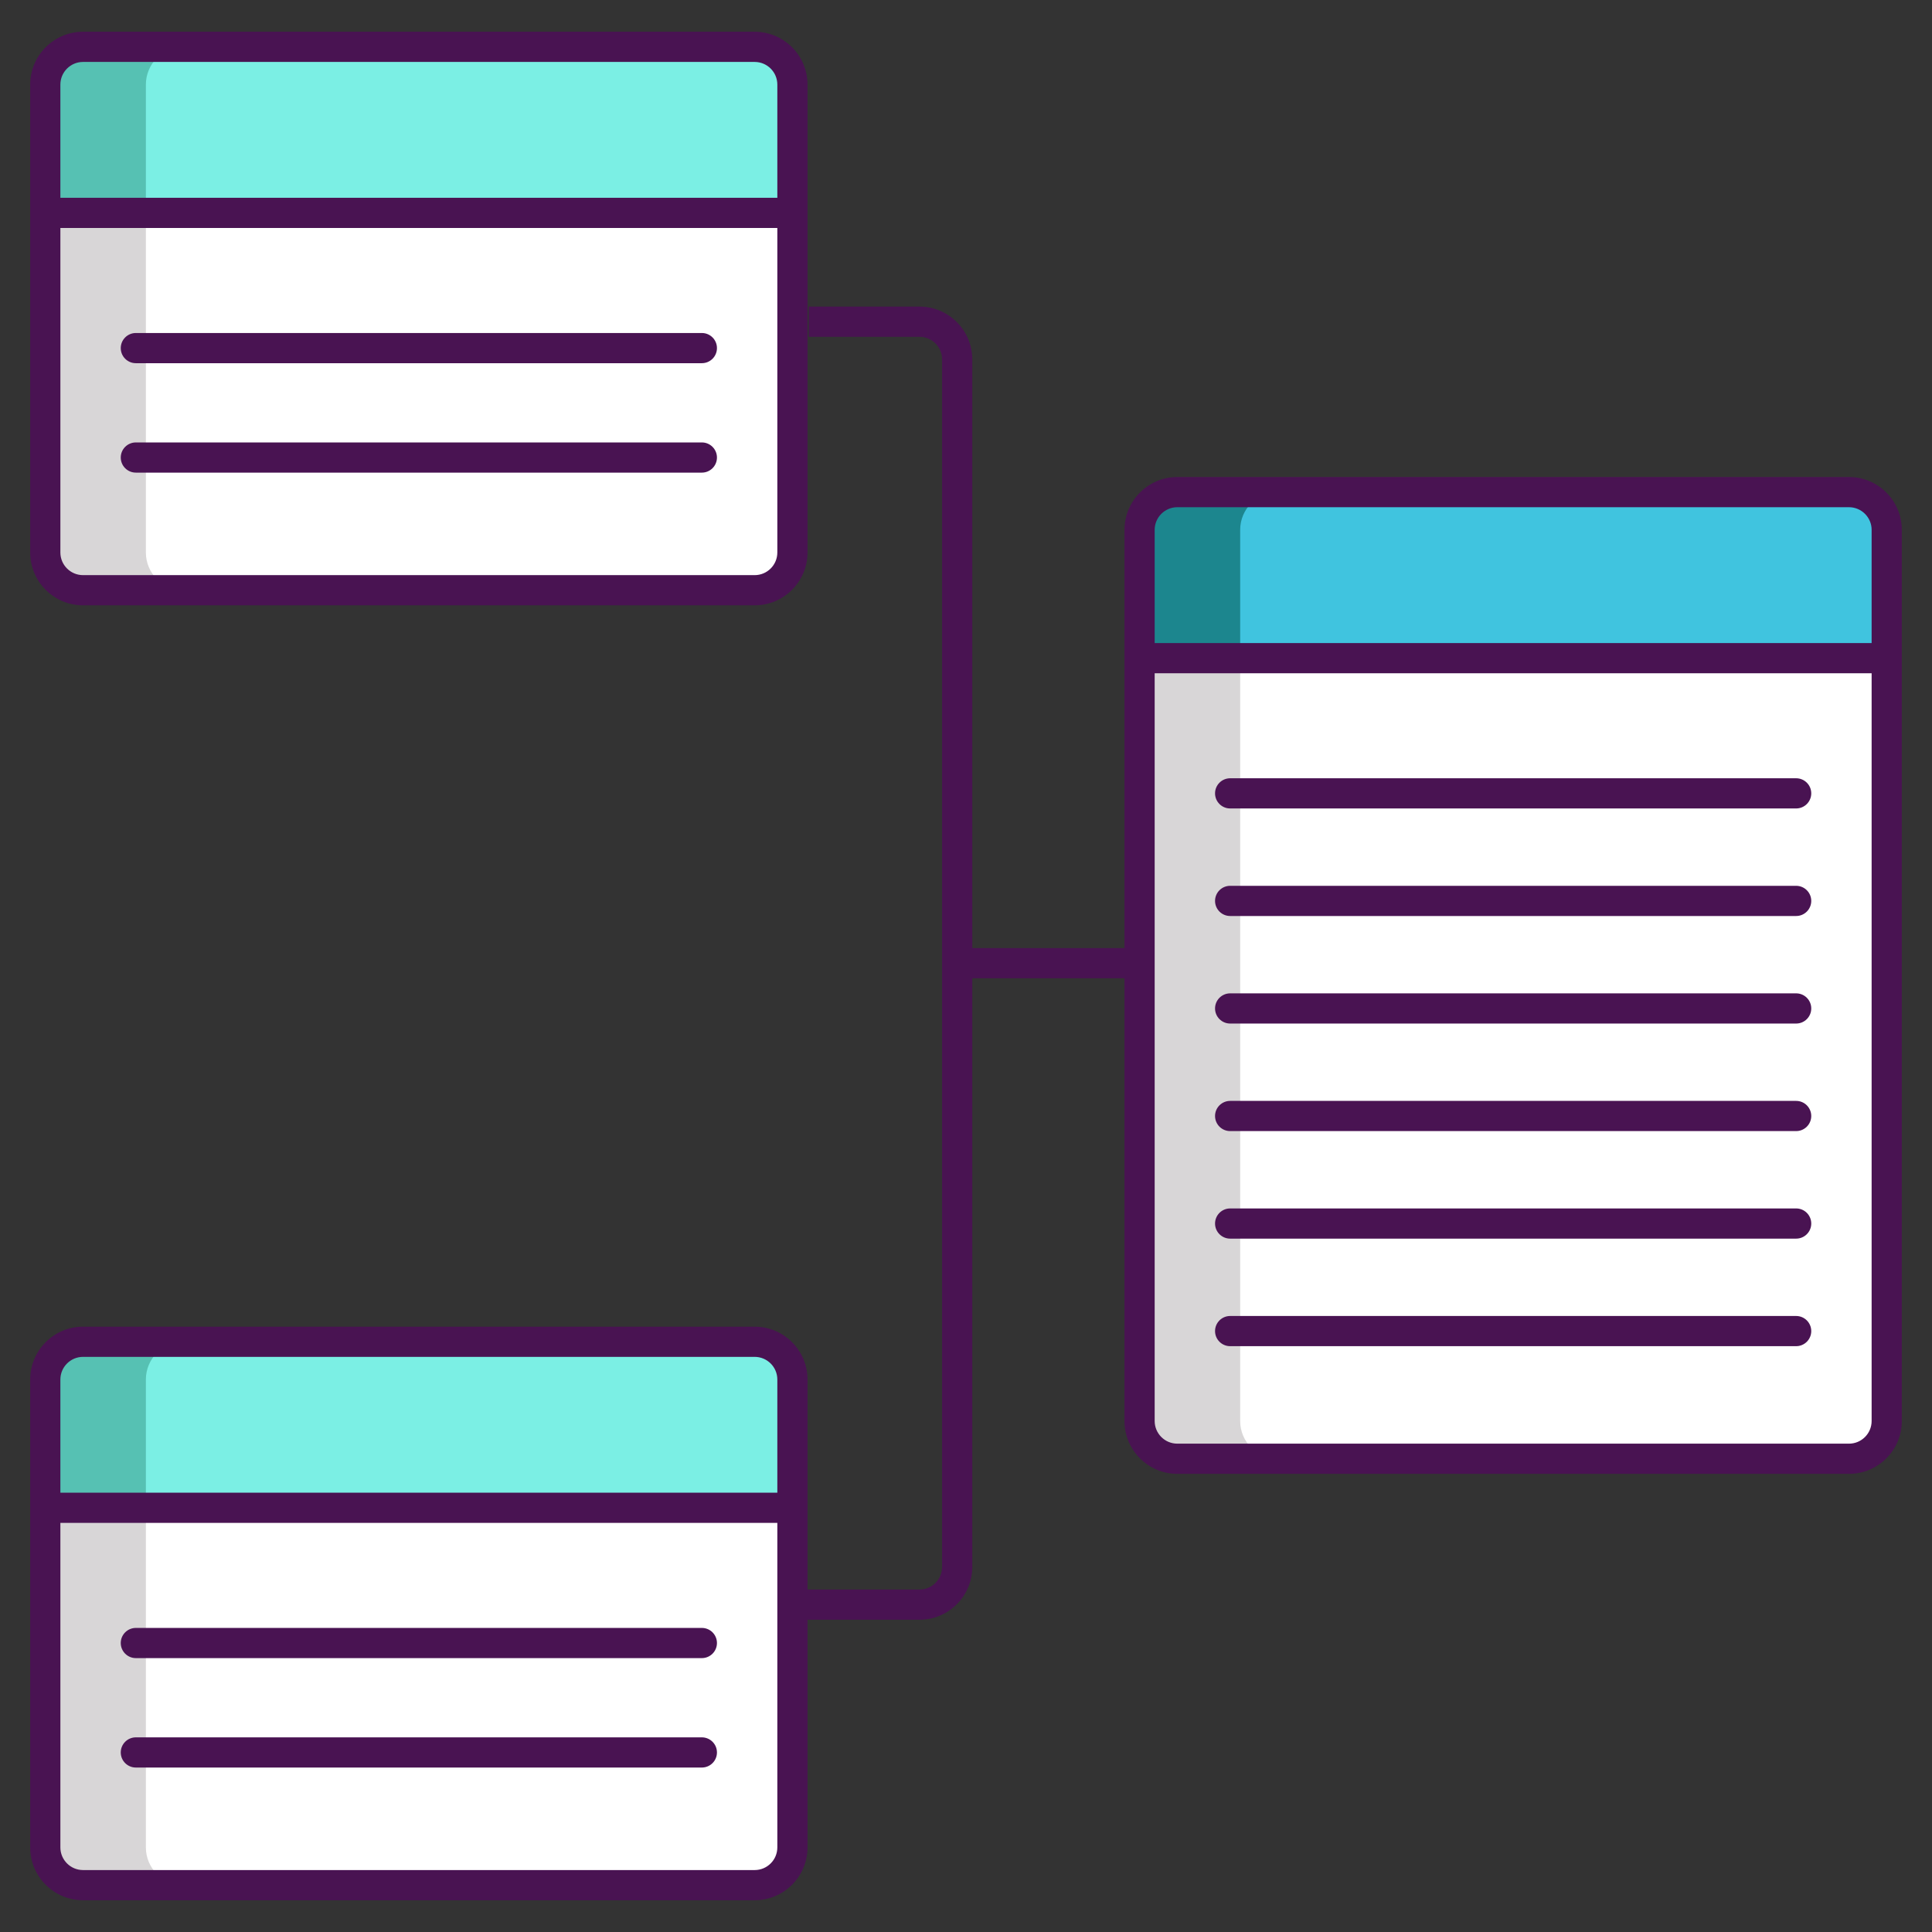 <?xml version="1.0" encoding="utf-8"?>
<!-- Generator: Adobe Illustrator 22.1.0, SVG Export Plug-In . SVG Version: 6.00 Build 0)  -->
<svg version="1.1" id="Layer_1" xmlns="http://www.w3.org/2000/svg" xmlns:xlink="http://www.w3.org/1999/xlink" x="0px" y="0px"
	 viewBox="0 0 256 256" style="enable-background:new 0 0 256 256;" xml:space="preserve">
<rect x="0" y="0" width="256" height="256" fill="#333333" stroke="none"/>
<style type="text/css">
	.st0{fill:#D73735;}
	.st1{fill:#F85252;}
	.st2{fill:#EDAF85;}
	.st3{fill:#F7C09A;}
	.st4{fill:#D8D6D7;}
	.st5{fill:#FFFFFF;}
	.st6{fill:#1C868E;}
	.st7{fill:#40C4DF;}
	.st8{fill:#491352;}
	.st9{fill:#56C1B3;}
	.st10{fill:#7BEFE4;}
</style>
<g>
	<path class="st4" d="M105,11.21v62c0,2.76-2.24,5-5,5H11c-2.76,0-5-2.24-5-5v-62c0-2.76,2.24-5,5-5h89
		C102.76,6.21,105,8.45,105,11.21z"/>
	<path class="st4" d="M250,70.21v118.08c0,2.76-2.24,5-5,5h-89c-2.76,0-5-2.24-5-5V70.21c0-2.76,2.24-5,5-5h89
		C247.76,65.21,250,67.45,250,70.21z"/>
	<path class="st4" d="M105,182.79v62c0,2.76-2.24,5-5,5H11c-2.76,0-5-2.24-5-5v-62c0-2.76,2.24-5,5-5h89
		C102.76,177.79,105,180.03,105,182.79z"/>
	<path class="st5" d="M105,11.21v62c0,2.76-2.24,5-5,5H24.33c-2.76,0-5-2.24-5-5v-62c0-2.76,2.24-5,5-5H100
		C102.76,6.21,105,8.45,105,11.21z"/>
	<path class="st5" d="M250,70.21v118.08c0,2.76-2.24,5-5,5h-75.67c-2.76,0-5-2.24-5-5V70.21c0-2.76,2.24-5,5-5H245
		C247.76,65.21,250,67.45,250,70.21z"/>
	<path class="st5" d="M105,182.79v62c0,2.76-2.24,5-5,5H24.33c-2.76,0-5-2.24-5-5v-62c0-2.76,2.24-5,5-5H100
		C102.76,177.79,105,180.03,105,182.79z"/>
	<path class="st10" d="M105,11.21v17H6v-17c0-2.76,2.24-5,5-5h89C102.76,6.21,105,8.45,105,11.21z"/>
	<path class="st7" d="M250,70.21v17h-99v-17c0-2.76,2.24-5,5-5h89C247.76,65.21,250,67.45,250,70.21z"/>
	<path class="st10" d="M105,182.79v17H6v-17c0-2.76,2.24-5,5-5h89C102.76,177.79,105,180.03,105,182.79z"/>
	<path class="st9" d="M6,11.21v17h13.33v-17c0-2.76,2.24-5,5-5H11C8.24,6.21,6,8.45,6,11.21z"/>
	<path class="st6" d="M156,65.21c-2.76,0-5,2.24-5,5v17h13.33v-17c0-2.76,2.24-5,5-5H156z"/>
	<path class="st9" d="M6,182.79v17h13.33v-17c0-2.76,2.24-5,5-5H11C8.24,177.79,6,180.03,6,182.79z"/>
	<g>
		<path class="st8" d="M11,80.208h89c3.86,0,7-3.141,7-7v-62c0-3.859-3.14-7-7-7H11c-3.86,0-7,3.141-7,7v62
			C4,77.067,7.14,80.208,11,80.208z M8,11.208c0-1.654,1.346-3,3-3h89c1.654,0,3,1.346,3,3v15H8V11.208z M8,30.208h95v43
			c0,1.654-1.346,3-3,3H11c-1.654,0-3-1.346-3-3V30.208z"/>
		<path class="st8" d="M18,48.125h75c1.104,0,2-0.896,2-2s-0.896-2-2-2H18c-1.104,0-2,0.896-2,2S16.896,48.125,18,48.125z"/>
		<path class="st8" d="M18,62.625h75c1.104,0,2-0.896,2-2s-0.896-2-2-2H18c-1.104,0-2,0.896-2,2S16.896,62.625,18,62.625z"/>
		<path class="st8" d="M245,63.208h-89c-3.86,0-7,3.141-7,7v55.417h-20.167v-78c0-3.859-3.14-7-7-7h-14.667v4h14.667
			c1.654,0,3,1.346,3,3v160c0,1.654-1.346,3-3,3H107v-27.833c0-3.859-3.14-7-7-7H11c-3.86,0-7,3.141-7,7v62c0,3.859,3.14,7,7,7h89
			c3.86,0,7-3.141,7-7v-30.167h14.833c3.86,0,7-3.141,7-7v-78H149v58.667c0,3.859,3.14,7,7,7h89c3.86,0,7-3.141,7-7V70.208
			C252,66.349,248.86,63.208,245,63.208z M103,244.792c0,1.654-1.346,3-3,3H11c-1.654,0-3-1.346-3-3v-43h95V244.792z M103,197.792H8
			v-15c0-1.654,1.346-3,3-3h89c1.654,0,3,1.346,3,3V197.792z M248,188.292c0,1.654-1.346,3-3,3h-89c-1.654,0-3-1.346-3-3V89.208h95
			V188.292z M248,85.208h-95v-15c0-1.654,1.346-3,3-3h89c1.654,0,3,1.346,3,3V85.208z"/>
		<path class="st8" d="M163,107.125h75c1.104,0,2-0.896,2-2s-0.896-2-2-2h-75c-1.104,0-2,0.896-2,2S161.896,107.125,163,107.125z"/>
		<path class="st8" d="M163,121.375h75c1.104,0,2-0.896,2-2s-0.896-2-2-2h-75c-1.104,0-2,0.896-2,2S161.896,121.375,163,121.375z"/>
		<path class="st8" d="M163,135.625h75c1.104,0,2-0.896,2-2s-0.896-2-2-2h-75c-1.104,0-2,0.896-2,2S161.896,135.625,163,135.625z"/>
		<path class="st8" d="M163,149.875h75c1.104,0,2-0.896,2-2s-0.896-2-2-2h-75c-1.104,0-2,0.896-2,2S161.896,149.875,163,149.875z"/>
		<path class="st8" d="M163,164.125h75c1.104,0,2-0.896,2-2s-0.896-2-2-2h-75c-1.104,0-2,0.896-2,2S161.896,164.125,163,164.125z"/>
		<path class="st8" d="M163,178.375h75c1.104,0,2-0.896,2-2s-0.896-2-2-2h-75c-1.104,0-2,0.896-2,2S161.896,178.375,163,178.375z"/>
		<path class="st8" d="M18,219.708h75c1.104,0,2-0.896,2-2s-0.896-2-2-2H18c-1.104,0-2,0.896-2,2S16.896,219.708,18,219.708z"/>
		<path class="st8" d="M18,234.208h75c1.104,0,2-0.896,2-2s-0.896-2-2-2H18c-1.104,0-2,0.896-2,2S16.896,234.208,18,234.208z"/>
	</g>
</g>
</svg>
